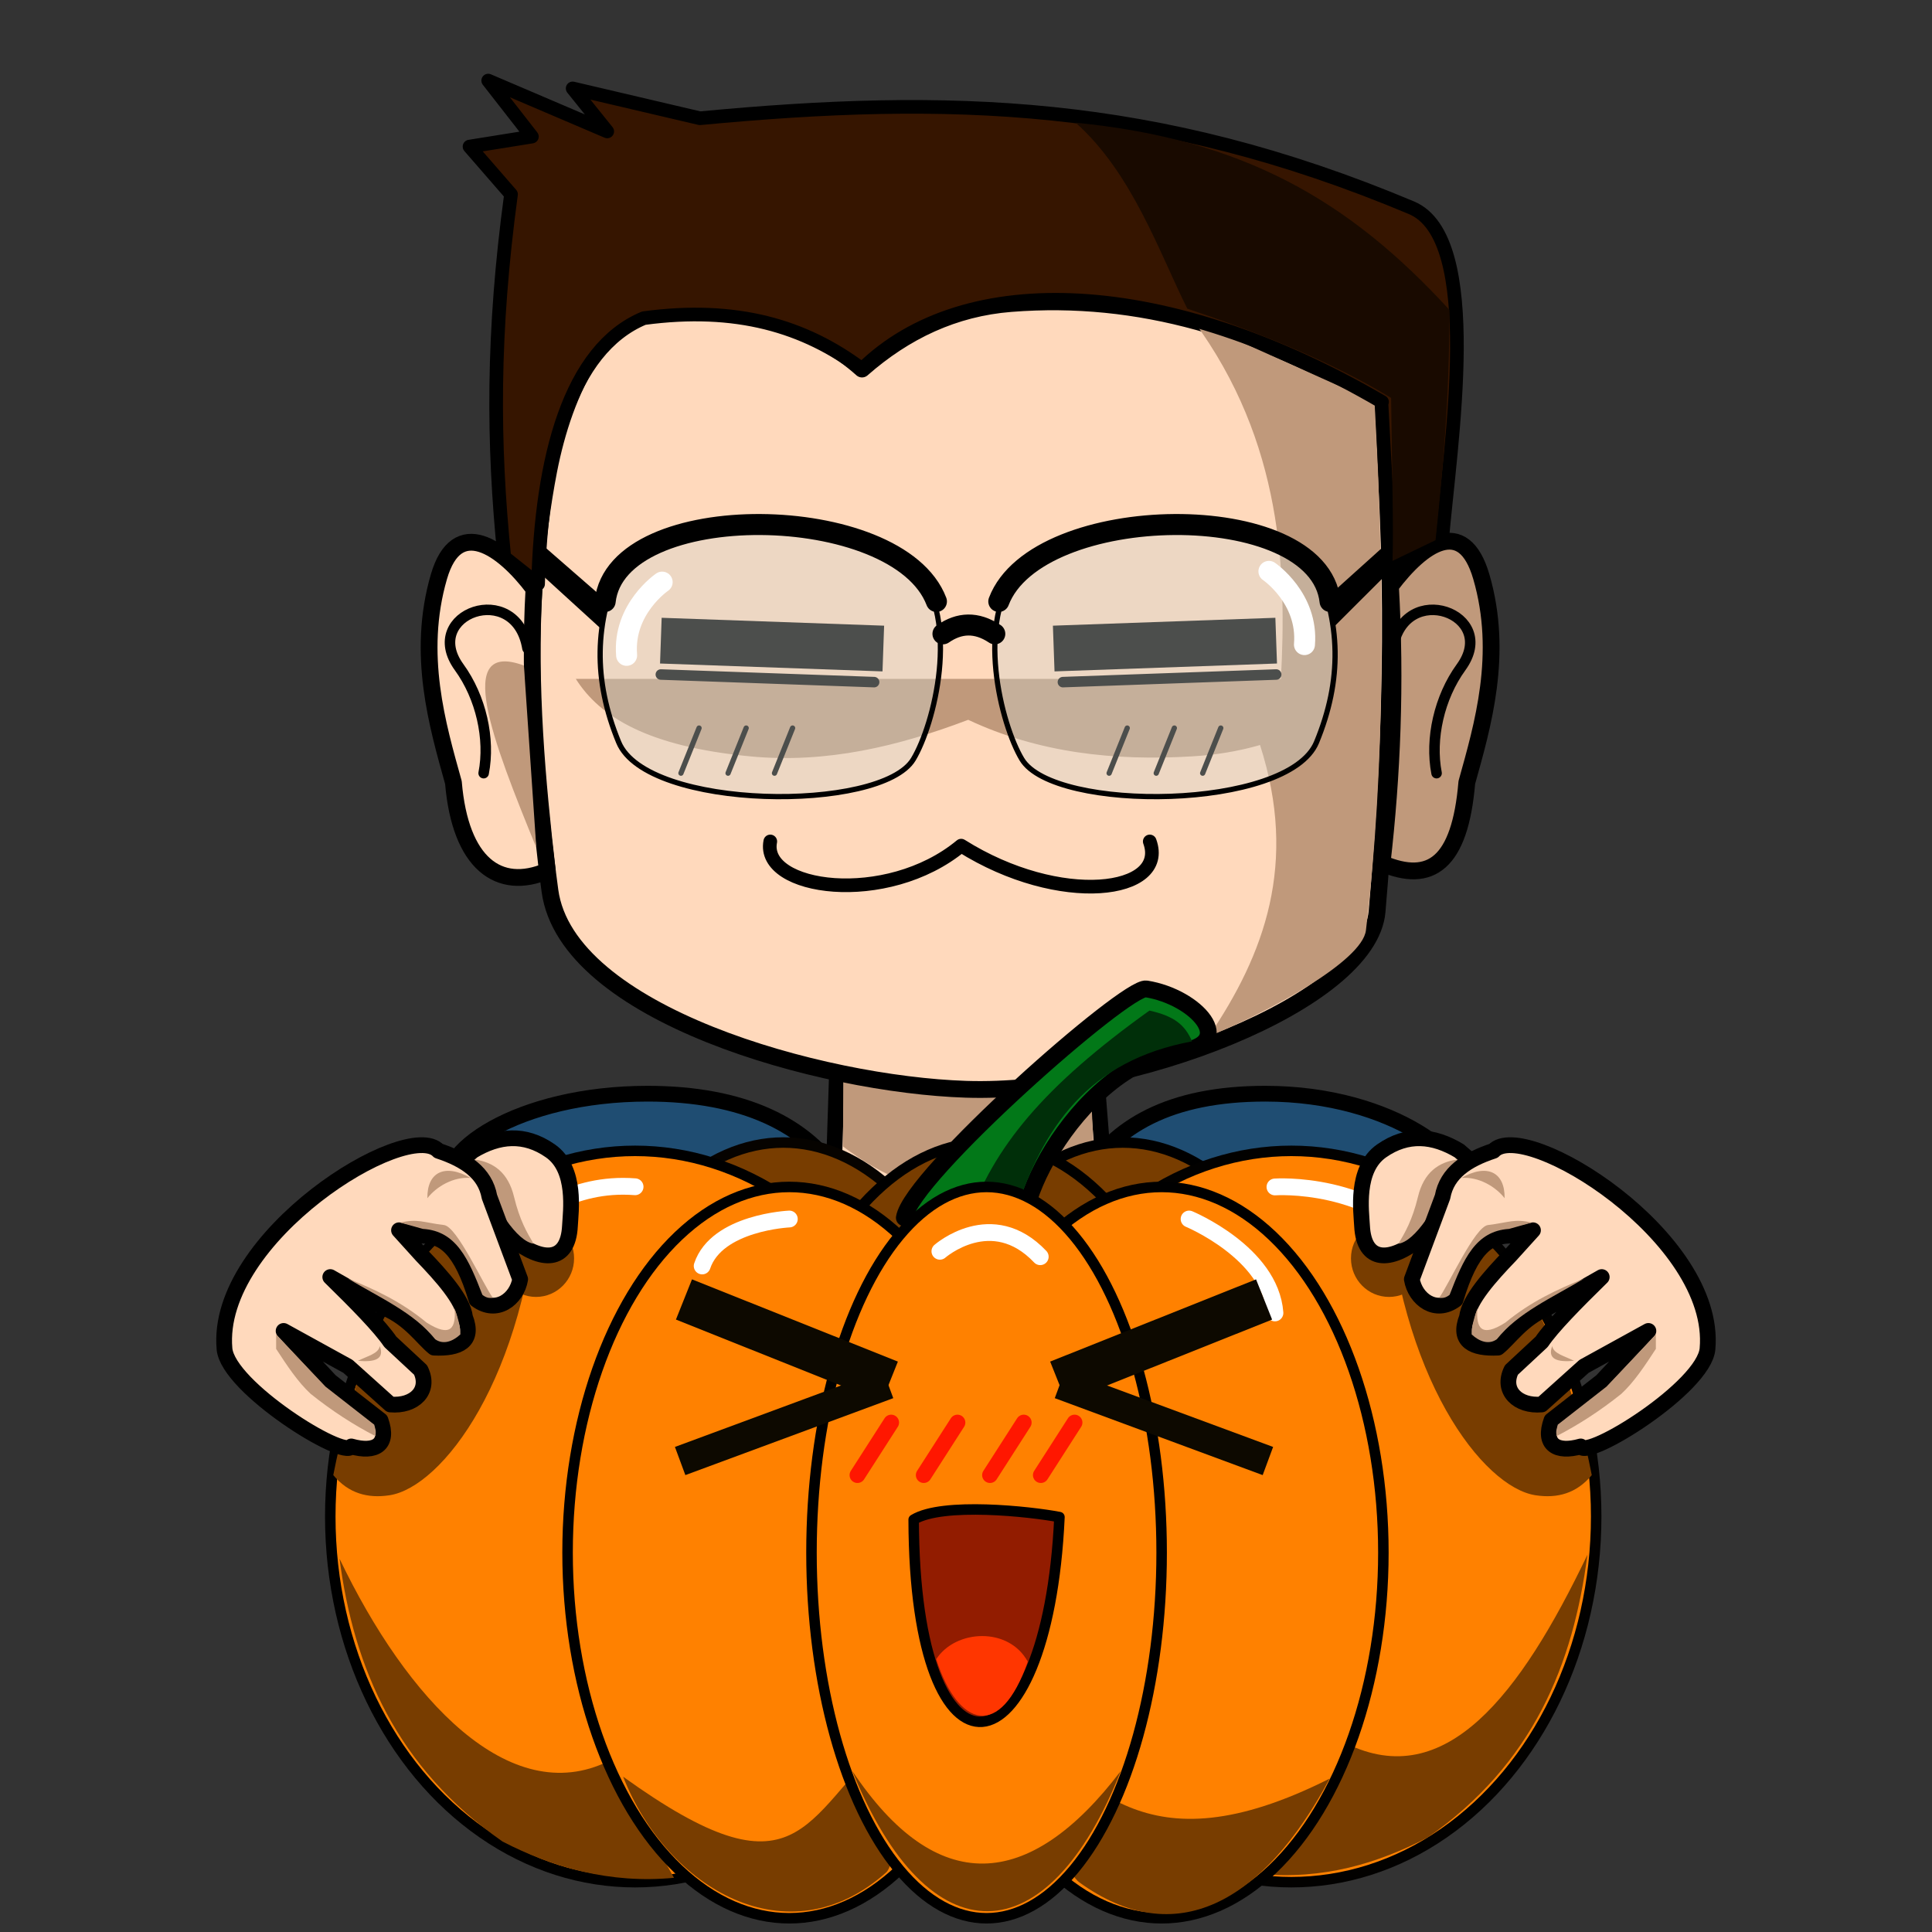 <?xml version="1.0" encoding="UTF-8" standalone="no"?><!DOCTYPE svg PUBLIC "-//W3C//DTD SVG 1.1//EN" "http://www.w3.org/Graphics/SVG/1.1/DTD/svg11.dtd"><svg width="100%" height="100%" viewBox="0 0 920 920" version="1.1" xmlns="http://www.w3.org/2000/svg" xmlns:xlink="http://www.w3.org/1999/xlink" xml:space="preserve" xmlns:serif="http://www.serif.com/" style="fill-rule:evenodd;clip-rule:evenodd;stroke-linecap:round;stroke-linejoin:round;stroke-miterlimit:1.5;"><rect x="0" y="0" width="920" height="920" fill="#333333" stroke="none"/><rect id="Lucas" x="0" y="0" width="920" height="920" style="fill:none;"/><path d="M398.568,510.737l-2.557,79.053c38.636,35.187 83.279,40.599 132.312,1.117l-6.162,-78.129" style="fill:#ffd9bc;stroke:#000;stroke-width:7.5px;"/><path d="M400.234,561.141c-15.705,-25.401 -46.306,-40.328 -91.848,-40.333c-61.497,-0.006 -103.089,27.996 -94.396,47.333l186.244,-7Z" style="fill:#1f4d72;stroke:#000;stroke-width:7.5px;"/><path d="M515.673,561.141c14.851,-24.781 41.305,-40.328 86.848,-40.333c61.497,-0.006 100.193,32.663 94.395,47.333l-181.243,-7Z" style="fill:#1f4d72;stroke:#000;stroke-width:7.5px;"/><path d="M520.673,544.624c-41.726,31.494 -80.392,30.783 -119.243,1.297l0.138,-35.184c41.198,11.178 76.396,9.77 117.593,2.041" style="fill:#c0997b;"/><path d="M261.331,223.915c-12.87,66.752 -8.506,133.505 0.547,200.258c7.982,58.856 129.187,92.29 198.122,94.531c77.777,2.529 192.077,-41.354 195.753,-84.704c6.191,-73 9.564,-147.901 2.055,-242.507c-58.806,-34.588 -115.236,-51.759 -176.417,-46.961c-27.121,2.127 -50.457,13.243 -70.911,31.203c-21.542,-19.383 -51.487,-27.821 -86.321,-29.89c-37.028,-2.201 -55.555,40.981 -62.828,78.07Z" style="fill:#ffd9bc;stroke:#000;stroke-width:8px;"/><g><path d="M662.112,279.095c15.194,-20.231 34.767,-33.723 43.282,-4.454c10.73,36.884 0.614,70.963 -6.915,97.977c-3.238,38.587 -17.266,48.402 -40.367,38.516c4.832,-41.962 6.655,-85.688 4,-132.039Z" style="fill:#c0997b;stroke:#000;stroke-width:8px;"/><path d="M663.22,308.733c5.469,-32.844 50.958,-16.387 32.525,9.007c-10.396,14.322 -14.846,34.074 -11.658,50.438" style="fill:none;stroke:#000;stroke-width:5px;"/></g><path d="M274.196,323.274l372.38,0c-7.369,14.013 -32.724,34.129 -78.89,36.904c-37.165,2.234 -73.095,-1.656 -106.635,-17.411c-33.274,12.633 -67.631,20.883 -103.798,17.411c-48.762,-4.681 -71.57,-18.746 -83.057,-36.904Z" style="fill:#c0997b;"/><g><path d="M332.885,346.698l-8.625,21.48" style="fill:none;stroke:#000;stroke-width:2.5px;"/><path d="M355.319,346.698l-8.625,21.48" style="fill:none;stroke:#000;stroke-width:2.5px;"/><path d="M377.426,346.698l-8.625,21.48" style="fill:none;stroke:#000;stroke-width:2.5px;"/></g><g><path d="M536.779,346.698l-8.625,21.48" style="fill:none;stroke:#000;stroke-width:2.5px;"/><path d="M559.212,346.698l-8.625,21.48" style="fill:none;stroke:#000;stroke-width:2.5px;"/><path d="M581.32,346.698l-8.625,21.48" style="fill:none;stroke:#000;stroke-width:2.5px;"/></g><g><path d="M254.27,280.444c-15.194,-20.231 -36.754,-35.072 -45.269,-5.803c-10.73,36.884 -0.614,70.963 6.914,97.977c3.239,38.587 21.614,51.99 44.714,42.104c-4.832,-41.962 -9.014,-87.927 -6.359,-134.278Z" style="fill:#ffd9bc;stroke:#000;stroke-width:8px;"/><path d="M251.175,308.733c-5.469,-32.844 -50.959,-16.387 -32.526,9.007c10.396,14.322 14.846,34.074 11.659,50.438" style="fill:none;stroke:#000;stroke-width:5px;"/></g><path d="M249.482,316.921l5.896,86.685c-20.575,-50.285 -39.68,-99.158 -5.896,-86.685Z" style="fill:#c0997b;"/><path d="M568.272,152.642c42.708,57.911 44.373,119.864 41.69,170.632l-9.956,31.496c18.167,56.396 2.126,99.615 -24.438,138.766c27.848,-11.375 73.121,-35.674 74.878,-50.536c9.27,-78.444 8.767,-158.139 4.362,-251.507l-86.536,-38.851Z" style="fill:#c0997b;"/><g><path d="M315.075,294.185l105.935,3.757l-0.772,21.772l-105.935,-3.757l0.772,-21.772Z"/><path d="M416.249,324.821l-101.565,-3.623" style="fill:none;stroke:#000;stroke-width:5px;"/></g><g><path d="M607.318,294.185l-105.935,3.757l0.772,21.772l105.935,-3.757l-0.772,-21.772Z"/><path d="M506.144,324.821l101.566,-3.623" style="fill:none;stroke:#000;stroke-width:5px;"/></g><g id="Lunettes"><path d="M295.818,267.891c7.738,-17.137 111.568,-30.732 140.615,3.214c20.979,24.518 8.424,73.945 -1.521,90.464c-15.276,25.371 -126.897,24.384 -140.297,-8.125c-12.255,-29.733 -11.68,-57.019 1.203,-85.553Z" style="fill:#cfd2cf;fill-opacity:0.37;stroke:#000;stroke-width:2.5px;"/><path d="M445.92,286.401c-18.233,-47.91 -152.331,-49.76 -157.746,0" style="fill:none;stroke:#000;stroke-width:10px;"/><path d="M625.72,267.891c-7.738,-17.137 -111.568,-30.732 -140.614,3.214c-20.98,24.518 -8.425,73.945 1.52,90.464c15.276,25.371 126.898,24.384 140.297,-8.125c12.255,-29.733 11.68,-57.019 -1.203,-85.553Z" style="fill:#cfd2cf;fill-opacity:0.37;stroke:#000;stroke-width:2.5px;"/><path d="M475.618,286.401c18.233,-47.91 152.331,-49.76 157.746,0" style="fill:none;stroke:#000;stroke-width:10px;"/><path d="M604.255,272.086c0,0 18.779,12.716 16.917,34.857" style="fill:none;stroke:#fff;stroke-width:10px;"/><path d="M315.31,277.203c0,0 -18.779,12.716 -16.918,34.857" style="fill:none;stroke:#fff;stroke-width:10px;"/><path d="M449.026,301.826c7.746,-5.358 15.931,-5.839 24.687,0" style="fill:none;stroke:#000;stroke-width:10px;"/><path d="M631.866,284.528l29.783,-26.821l0,14.379l-27.687,27.64l-2.096,-15.198Z"/><path d="M289.156,286.401l-32.928,-28.694l0,14.379l30.308,27.64l2.62,-13.325Z"/></g><path d="M366.801,400.687c-4.542,23.04 55.323,31.471 90.896,2c47.138,29.678 98.817,22.726 89.805,-2" style="fill:none;stroke:#000;stroke-width:6.5px;"/><path d="M658.112,191.398l-0.304,0.095c1.87,35.602 3.445,62.398 4.304,76.593l24.485,-9.874c4.061,-47.147 19.903,-144.84 -14.51,-159.295c-122.172,-51.317 -220.679,-53.779 -338.807,-42.605l-60.588,-14.211l16.464,20.48l-56.675,-24.207l20.801,26.668l-29.698,4.758l19.754,22.731c-8.945,65.843 -8.719,118.288 -3.194,172.798l16.084,12.757c1.554,-59.98 14.981,-111.848 50.377,-126.591c43.976,-5.92 76.55,3.693 103.875,24.24c49.088,-48.226 145.33,-44.056 247.632,15.663Z" style="fill:#361500;stroke:#000;stroke-width:6.5px;"/><g id="Citrouille"><ellipse cx="373.024" cy="718.183" rx="105.592" ry="174.123" style="fill:#783d00;stroke:#060300;stroke-width:5px;"/><ellipse cx="534.661" cy="718.183" rx="105.592" ry="174.123" style="fill:#783d00;stroke:#000;stroke-width:5px;"/><ellipse cx="469.791" cy="718.183" rx="105.592" ry="174.123" style="fill:#783d00;stroke:#000;stroke-width:5px;"/><g><path d="M430.638,579.884c3.158,-19.961 105.696,-110.484 115.195,-108.97c23.979,3.822 43.736,26.333 16.089,29.672c-49.67,6 -88.938,86.989 -69.145,94.19l-62.139,-14.892Z" style="fill:#027818;stroke:#000;stroke-width:8px;"/><path d="M460.78,581.678c12.281,-35.522 36.42,-64.554 86.578,-100.454c11.918,2.657 16.941,6.877 20.281,14.652c-48.87,9.1 -71.215,40.124 -85.044,84.334l-21.815,1.468Z" style="fill:#002f09;"/></g><ellipse cx="614.938" cy="722.151" rx="145.147" ry="174.123" style="fill:#ff8100;stroke:#020100;stroke-width:5px;"/><path d="M599.601,892.306c30.572,2.927 56.336,-4.969 80.151,-17.251c50.408,-35.18 69.38,-82.575 76.171,-134.702c-32.133,67.202 -67.804,113.041 -114.9,89.878l-41.422,62.075Z" style="fill:#783d00;"/><ellipse cx="302.42" cy="722.151" rx="145.147" ry="174.123" style="fill:#ff8100;stroke:#000;stroke-width:5px;"/><path d="M320.948,894.194c-30.573,2.927 -57.807,-4.97 -81.623,-17.252c-50.407,-35.18 -70.85,-82.574 -77.641,-134.702c32.134,67.203 81.043,119.551 128.14,96.389l31.124,55.565Z" style="fill:#783d00;"/><ellipse cx="553.16" cy="739.336" rx="105.592" ry="174.123" style="fill:#ff8100;stroke:#000;stroke-width:5px;"/><path d="M481.816,819.577c36.637,27.353 61.677,72.504 151.354,27.379c-31.586,58.957 -73.312,82.665 -119.316,49.319c-8.502,-6.163 -27.467,-62.926 -32.038,-76.698Z" style="fill:#783d00;"/><ellipse cx="375.865" cy="739.336" rx="105.592" ry="174.123" style="fill:#ff8100;stroke:#000;stroke-width:5px;"/><path d="M422.747,827.947c-40.552,37.812 -42.067,78.502 -126.024,18.1c20.998,53.533 78.703,87.082 125.201,45.639c7.839,-6.987 -3.748,-49.967 0.823,-63.739Z" style="fill:#783d00;"/><ellipse cx="469.791" cy="739.336" rx="83.369" ry="174.123" style="fill:#ff8100;stroke:#000;stroke-width:5px;"/><g><path d="M435.083,723.631c13.782,-8.391 55.479,-3.879 69.415,-1.204c-5.702,124.986 -69.129,134.474 -69.415,1.204Z" style="fill:#921c00;stroke:#000;stroke-width:5px;"/></g><path d="M445.829,790.087c10.438,32.524 30.576,38.683 43.573,1.182c-9.033,-16.671 -34.348,-15.439 -43.573,-1.182Z" style="fill:#ff3600;"/><path d="M607.119,565.212c0,0 46.263,-3.308 73.747,30.632" style="fill:none;stroke:#fff;stroke-width:8px;"/><path d="M252.367,580.484c0,0 19.336,-17.78 50.053,-15.36" style="fill:none;stroke:#fff;stroke-width:8px;"/><path d="M375.871,580.484c0,0 -34.547,1.535 -41.5,22.361" style="fill:none;stroke:#fff;stroke-width:8px;"/><path d="M447.568,595.844c0,0 24.714,-21.703 47.783,2.59" style="fill:none;stroke:#fff;stroke-width:8px;"/><path d="M566.228,580.484c0,0 38.766,16.082 40.891,44.721" style="fill:none;stroke:#fff;stroke-width:8px;"/><path d="M405.879,843.336c39.91,59.865 83.982,57.662 127.824,0c-34.693,88.006 -91.37,90.016 -127.824,0Z" style="fill:#783d00;"/><g><path d="M427.562,648.376l-98.042,-39.157l-7.648,19.149l98.042,39.157l7.648,-19.149Z" style="fill:#0d0900;"/><path d="M420.406,652.376l-99.011,36.641l4.965,13.415l99.011,-36.64l-4.965,-13.416Z" style="fill:#0d0900;"/></g><g><path d="M500.077,648.376l98.042,-39.157l7.648,19.149l-98.043,39.157l-7.647,-19.149Z" style="fill:#0d0900;"/><path d="M507.233,652.376l99.011,36.641l-4.965,13.415l-99.011,-36.64l4.965,-13.416Z" style="fill:#0d0900;"/></g><g><path d="M408.309,702.432l16.063,-25.028" style="fill:none;stroke:#ff1700;stroke-width:7.5px;"/><path d="M439.872,702.432l16.063,-25.028" style="fill:none;stroke:#ff1700;stroke-width:7.5px;"/><path d="M471.434,702.432l16.063,-25.028" style="fill:none;stroke:#ff1700;stroke-width:7.5px;"/><path d="M495.628,702.432l16.063,-25.028" style="fill:none;stroke:#ff1700;stroke-width:7.5px;"/></g><path d="M256.782,565.212c-6.149,91.386 -46.424,142.984 -71.257,146.81c-10.433,1.607 -19.591,-0.885 -26.816,-9.59c14.605,-74.596 44.268,-125.167 98.073,-137.22Z" style="fill:#783d00;"/><ellipse cx="255.254" cy="599.21" rx="18.119" ry="18.375" style="fill:#783d00;"/><path d="M659.91,565.212c6.148,91.386 46.424,142.984 71.256,146.81c10.433,1.607 19.592,-0.885 26.817,-9.59c-14.606,-74.596 -44.269,-125.167 -98.073,-137.22Z" style="fill:#783d00;"/><ellipse cx="661.438" cy="599.21" rx="18.119" ry="18.375" style="fill:#783d00;"/></g><g><path d="M225.113,548.028c12.321,-7.402 24.643,-8.588 36.965,0c12.627,8.801 9.663,29.001 9.332,35.703c-0.885,17.912 -13.757,17.215 -27.153,6.418c-9.813,-14.483 -17.533,-22.617 -32.804,-30.246l13.66,-11.875Z" style="fill:#ffd9bc;stroke:#000;stroke-width:7.5px;"/><path d="M225.969,552.126c9.066,1.261 16.029,6.217 18.814,17.793c2.688,11.168 6.215,17.121 9.305,22.328c-7.694,-1.162 -18.121,-16.082 -28.119,-40.121Z" style="fill:#c0997b;"/><path d="M106.902,642.294c-4.784,-53.296 87.216,-110.166 101.918,-94.266c12.664,4.166 22.197,10.472 24.243,21.891l14.635,39.242c-1.613,9.529 -11.297,16.831 -20.818,9.734c-7.325,-24.495 -15.583,-30.368 -26.031,-30.521l-10.842,-2.534l10.842,11.974c9.52,9.909 19.64,21.182 20.604,29.487c4.552,11.538 -3.039,15.013 -14.774,14.426c-5.462,-4.351 -11.342,-13.636 -23.482,-18.863l-25.924,-14.742c12.558,12.295 23.735,23.671 28.598,30.851l14.41,13.403c4.828,9.807 -3.054,17.448 -14.403,16.416l-20.198,-18.15l-30.63,-16.868l22.223,23.87l23.935,18.668c4.271,11.747 -2.529,15.682 -13.924,12.47c-3.113,6.38 -58.733,-28.113 -60.382,-46.488Z" style="fill:#ffd9bc;stroke:#000;stroke-width:7.5px;"/><path d="M170.457,648.014c4.433,-2.302 9.774,-3.329 10.39,-7.048c2.399,6.349 -2.463,7.741 -10.39,7.048Z" style="fill:#c0997b;"/><path d="M178.21,678.416c0.806,3.275 0.877,2.708 0.573,5.458c-10.316,-5.338 -20.601,-11.926 -30.846,-20.135c-6.043,-5.575 -11.257,-13.457 -16.444,-21.417l0,-6.853l23.535,24.852l23.182,18.095Z" style="fill:#c0997b;"/><path d="M203.512,570.57c-0.168,-12.366 8.216,-16.703 20.635,-9.631c-8.195,-0.714 -16.286,4.053 -20.635,9.631Z" style="fill:#c0997b;"/><path d="M234.63,617.897c-4.327,-5.8 -16.936,-33.775 -23.177,-34.54c-10.153,-1.246 -12.436,-3.103 -20.871,-1.179l10.815,3.019c15.945,0.988 21.748,14.401 28.308,31.388c1.642,1.307 3.284,1.772 4.925,1.312Z" style="fill:#c0997b;"/><path d="M216.471,623.009c1.634,4.738 2.945,9.269 2.743,12.433c-3.766,3.483 -8.227,4.978 -11.993,2.287c-9.917,-12.554 -26.573,-19.899 -41.608,-28.923c12.705,5.145 25.342,10.906 37.5,20.972c11.703,7.441 14.091,2.423 13.358,-6.769Z" style="fill:#c0997b;"/></g><g><path d="M694.887,548.028c-12.321,-7.402 -24.643,-8.588 -36.965,0c-12.627,8.801 -9.663,29.001 -9.332,35.703c0.885,17.912 13.757,17.215 27.153,6.418c9.813,-14.483 17.533,-22.617 32.804,-30.246l-13.66,-11.875Z" style="fill:#ffd9bc;stroke:#000;stroke-width:7.5px;"/><path d="M694.031,552.126c-9.066,1.261 -16.029,6.217 -18.814,17.793c-2.688,11.168 -6.215,17.121 -9.305,22.328c7.694,-1.162 18.121,-16.082 28.119,-40.121Z" style="fill:#c0997b;"/><path d="M813.098,642.294c4.784,-53.296 -87.216,-110.166 -101.918,-94.266c-12.664,4.166 -22.197,10.472 -24.243,21.891l-14.635,39.242c1.613,9.529 11.297,16.831 20.818,9.734c7.325,-24.495 15.583,-30.368 26.031,-30.521l10.842,-2.534l-10.842,11.974c-9.52,9.909 -19.64,21.182 -20.604,29.487c-4.552,11.538 3.039,15.013 14.774,14.426c5.462,-4.351 11.342,-13.636 23.482,-18.863l25.924,-14.742c-12.558,12.295 -23.735,23.671 -28.598,30.851l-14.41,13.403c-4.828,9.807 3.054,17.448 14.403,16.416l20.198,-18.15l30.63,-16.868l-22.223,23.87l-23.935,18.668c-4.271,11.747 2.529,15.682 13.924,12.47c3.113,6.38 58.733,-28.113 60.382,-46.488Z" style="fill:#ffd9bc;stroke:#000;stroke-width:7.5px;"/><path d="M749.543,648.014c-4.433,-2.302 -9.774,-3.329 -10.39,-7.048c-2.399,6.349 2.463,7.741 10.39,7.048Z" style="fill:#c0997b;"/><path d="M741.79,678.416c-0.806,3.275 -0.877,2.708 -0.573,5.458c10.316,-5.338 20.601,-11.926 30.846,-20.135c6.043,-5.575 11.257,-13.457 16.444,-21.417l0,-6.853l-23.535,24.852l-23.182,18.095Z" style="fill:#c0997b;"/><path d="M716.488,570.57c0.168,-12.366 -8.216,-16.703 -20.635,-9.631c8.195,-0.714 16.286,4.053 20.635,9.631Z" style="fill:#c0997b;"/><path d="M685.37,617.897c4.327,-5.8 16.936,-33.775 23.177,-34.54c10.153,-1.246 12.436,-3.103 20.871,-1.179l-10.815,3.019c-15.945,0.988 -21.748,14.401 -28.308,31.388c-1.642,1.307 -3.284,1.772 -4.925,1.312Z" style="fill:#c0997b;"/><path d="M703.529,623.009c-1.634,4.738 -2.945,9.269 -2.743,12.433c3.766,3.483 8.227,4.978 11.993,2.287c9.917,-12.554 26.573,-19.899 41.608,-28.923c-12.705,5.145 -25.342,10.906 -37.5,20.972c-11.703,7.441 -14.091,2.423 -13.358,-6.769Z" style="fill:#c0997b;"/></g><path d="M565.369,146.967c-13.285,-26.63 -26.236,-64.608 -53.155,-88.542c79.814,7.85 130.2,36.946 178.013,89.171c-0.088,44.799 -3.299,76.933 -6.63,109.616l-20.485,9.874c0.501,-17.058 -0.216,-38.182 -0.674,-77.598c-29.017,-17.62 -62.319,-30.817 -97.069,-42.521Z" style="fill:#190a00;"/></svg>